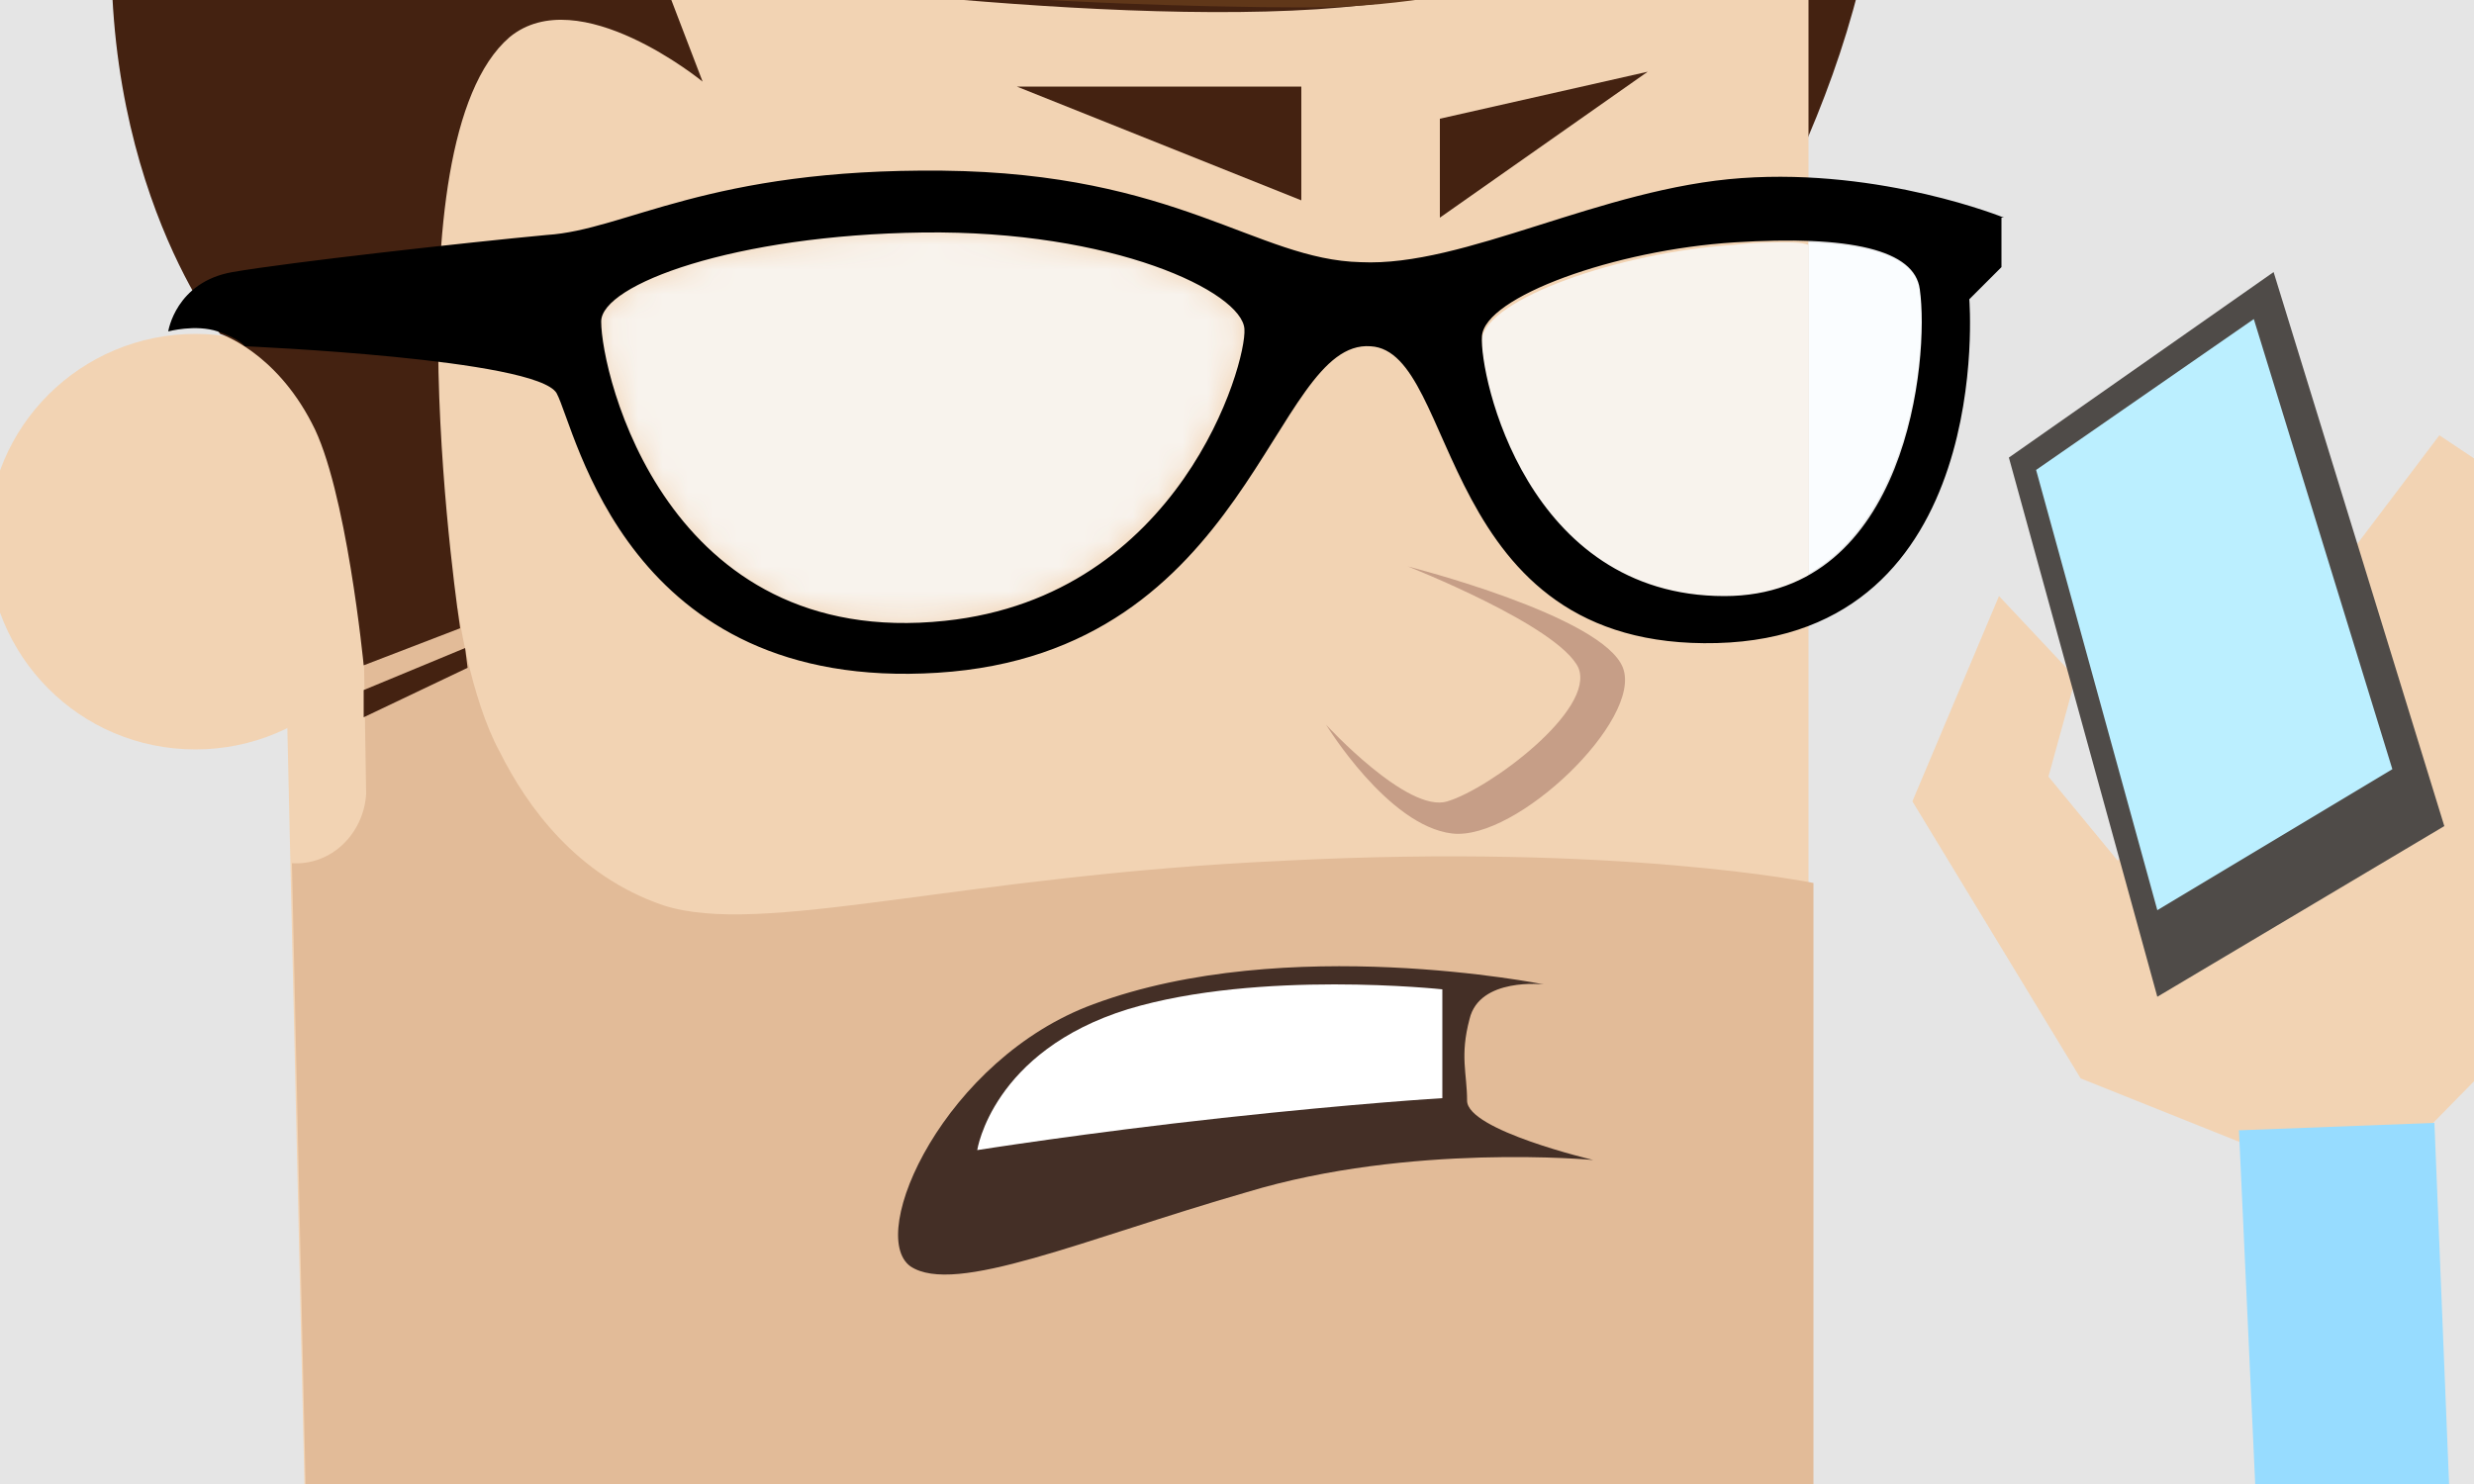 <svg xmlns="http://www.w3.org/2000/svg" viewBox="0 0 100 60" enable-background="new 0 0 100 60"><rect x="0" y="0" width="100" height="60" fill="#808080" stroke="none"/><defs><filter id="1" filterUnits="userSpaceOnUse" x="-297.6" y="-227.8" width="26.2" height="15.9"><feColorMatrix type="matrix" values="1 0 0 0 0  0 1 0 0 0  0 0 1 0 0  0 0 0 1 0"/></filter><mask maskUnits="userSpaceOnUse" x="-297.6" y="-227.8" width="26.2" height="15.9" id="0"><g filter="url(#1)"><path fill="#fff" d="m-284-227.8c-.2 0-.4 0-.6 0-7.7.1-13 2.1-13 3.6 0 2 2.3 12.2 12.2 12.2.5 0 1.1 0 1.6-.1 9.5-1 12.3-10.4 12.1-11.9 0-1.4-5-3.8-12.3-3.8"/></g></mask></defs><path fill="#e5e5e5" d="m-77.3-103.6h254.7v268.6h-254.7z"/><g transform="translate(186 92)"><path fill="#421" d="m-113.6-106.1c0 0 4.5.3 3.4 10s-8.1 19.4-8.1 19.4l-.2-28.1 4.9-1.3"/><path fill="#f2d3b3" d="M-112.9,43H-172l-3.2-141.6h62.3V43"/><path fill="#e2bb98" d="m-112.9 43h-59.1l-2.2-100.1c1.6.1 2.9-1.2 3-2.8l-.1-6.2 3.8-1.3c0 0 .5 3.6 1.7 5.8 1.1 2.2 3.1 5 6.6 6.2 4 1.3 11.9-1.2 25.1-1.8 13.6-.7 21.4.9 21.4.9v99.3"/><path fill="#f2d3b3" d="m-169.7-70.1c0 4.7-3.8 8.4-8.4 8.4-4.7 0-8.4-3.8-8.4-8.4 0-4.7 3.8-8.4 8.4-8.4 4.6 0 8.4 3.8 8.4 8.4"/><path fill="#421" d="m-177.1-78.5c0 0-5.5-6.9-4.2-18.9 1.2-12 5.1-14.8 5.1-14.8v3.5c0 0 5.5-11.1 22.5-12.8 32.7-3.3 31.1-12.3 31.1-12.3s2.4 1.2 2.3 5.3c-.1 4.2-1.9 5.4-1.9 5.4s3.2-.8 7.4-7.9c2.8-4.7 1.1-11.4 1.1-11.4s16.6 9.4 13.9 27.3c-2.6 17.9-21.8 22.5-32 23.4-10.2.9-27.6-1.7-27.6-1.7l1.8 4.7c0 0-5-4.1-7.8-1.8-5 4.3-2 23.9-2 23.9l-3.9 1.5c0 0-.7-7.2-2.1-9.8-1.5-2.9-3.7-3.6-3.7-3.6"/><path fill="#603719" d="m-99.3-116.9c.2-17.8-14.5-25.7-14.5-25.7s9.7 6.2 6.7 24.9c-3.9 23.7-36.5 25.7-36.5 25.7s5 .3 10.6.3c11.1 0 33.5-7.5 33.7-25.2"/><path fill="#421" d="m-167.1-65l-4.2 2v-1.1l4.1-1.7.1.8"/><g transform="translate(135.89 145.2)"><path mask="url(#0)" fill="#f8f3ed" d="m-297.6-227.8h26.2v15.9h-26.2v-15.9"/></g><path fill="#fafdff" d="m-112.9-82.2v13.4c4.2-2.4 4.8-9.2 4.5-11.5-.2-1.2-1.7-1.8-4.5-1.9"/><path fill="#f8f3ed" d="m-113.8-82.2c-.6 0-1.3 0-2.1.1-4.7.3-10 2.2-10.2 3.8-.1 1.6 1.7 10.5 9.8 10.5 1.3 0 2.5-.3 3.4-.9v-13.4c-.3-.1-.6-.1-.9-.1"/><path d="m-105-83.2c0 0-4.9-2-10.6-1.6-5.7.4-11.2 3.6-15.4 3.4-4.2-.1-7.4-3.6-16.9-3.7-9.5-.1-12.8 2.4-16 2.6-3.2.3-10.4 1.1-12.7 1.5-2.3.4-2.6 2.4-2.6 2.4s1.1-.3 2 0c.9.3 1.1.6 1.1.6s11.8.5 12.6 1.9c.8 1.5 2.8 12.1 15.4 11.3 12.7-.8 13.5-13.5 17.5-13.2 3.6.2 2.6 12.3 14 12 11.3-.3 10.2-13.9 10.2-13.9l1.3-1.3v-2h.1m-42.8 16.3c-11.3 1.2-13.9-10-13.9-12.1 0-1.5 5.4-3.5 13-3.6 7.7-.1 12.9 2.4 13 3.9.1 1.4-2.6 10.8-12.1 11.8m31.5-1c-8 0-9.9-8.9-9.8-10.5.1-1.6 5.4-3.5 10.2-3.8 4.7-.3 7.3.3 7.5 1.9.4 2.8-.5 12.4-7.9 12.4"/><g fill="#421"><path d="m-144.9-88.5l11.5 4.6v-4.6h-11.5"/><path d="m-127.8-87.2v4l8.4-5.9-8.4 1.9"/></g><path fill="#c69e87" d="m-129.1-69.1c0 0 6.1 2.4 6.9 4.1.7 1.7-3.6 4.9-5.3 5.4-1.6.5-4.9-3.1-4.9-3.1s2.5 4.1 5.1 4.4c2.6.3 7.7-4.6 6.9-6.7-.8-2.1-8.7-4.1-8.7-4.1"/><path fill="#442f26" d="m-123.6-52.2c0 0-10.4-2.1-18.2.8-6 2.2-9.2 9.3-7.4 10.6 1.8 1.2 7-1.1 13.6-3 6.6-2 14-1.3 14-1.3s-5.1-1.2-5.1-2.4c0-1.1-.3-1.8.1-3.3.4-1.7 3-1.4 3-1.4"/><path fill="#fff" d="m-127.7-52v4.4c0 0-3.4.2-8.9.8-5.5.6-9.9 1.3-9.9 1.3s.6-4 6.1-5.7c5.3-1.6 12.7-.8 12.7-.8"/><path fill="#f2d3b3" d="m-101.9-48.4l-6.8-11.2 3.5-8.3 3.1 3.3-1.1 4 2.8 3.4 13-17.2 3 2-.6 4.8 3.5 4.3 1.7 8.7-10.6 10.8-11.5-4.6"/><path fill="#4f4b48" d="m-104.8-73.5l6 21.8 11.6-6.9-6.9-22.4-10.7 7.5"/><path fill="#bbefff" d="m-103.7-73l4.9 17.8 9.5-5.7-5.6-18.2-8.8 6.1"/><g fill="#97dcff"><path d="m-114.7 4.2l28.2-23.7-1.1-27.1-7.9.3 1 21.8-20.2 16.1v12.6"/><path d="m-171.9 6.2l-30.9-25.9 1.2-33 8.6 1.9-1.1 25.7 22.1 17.6.1 13.7"/></g></g></svg>